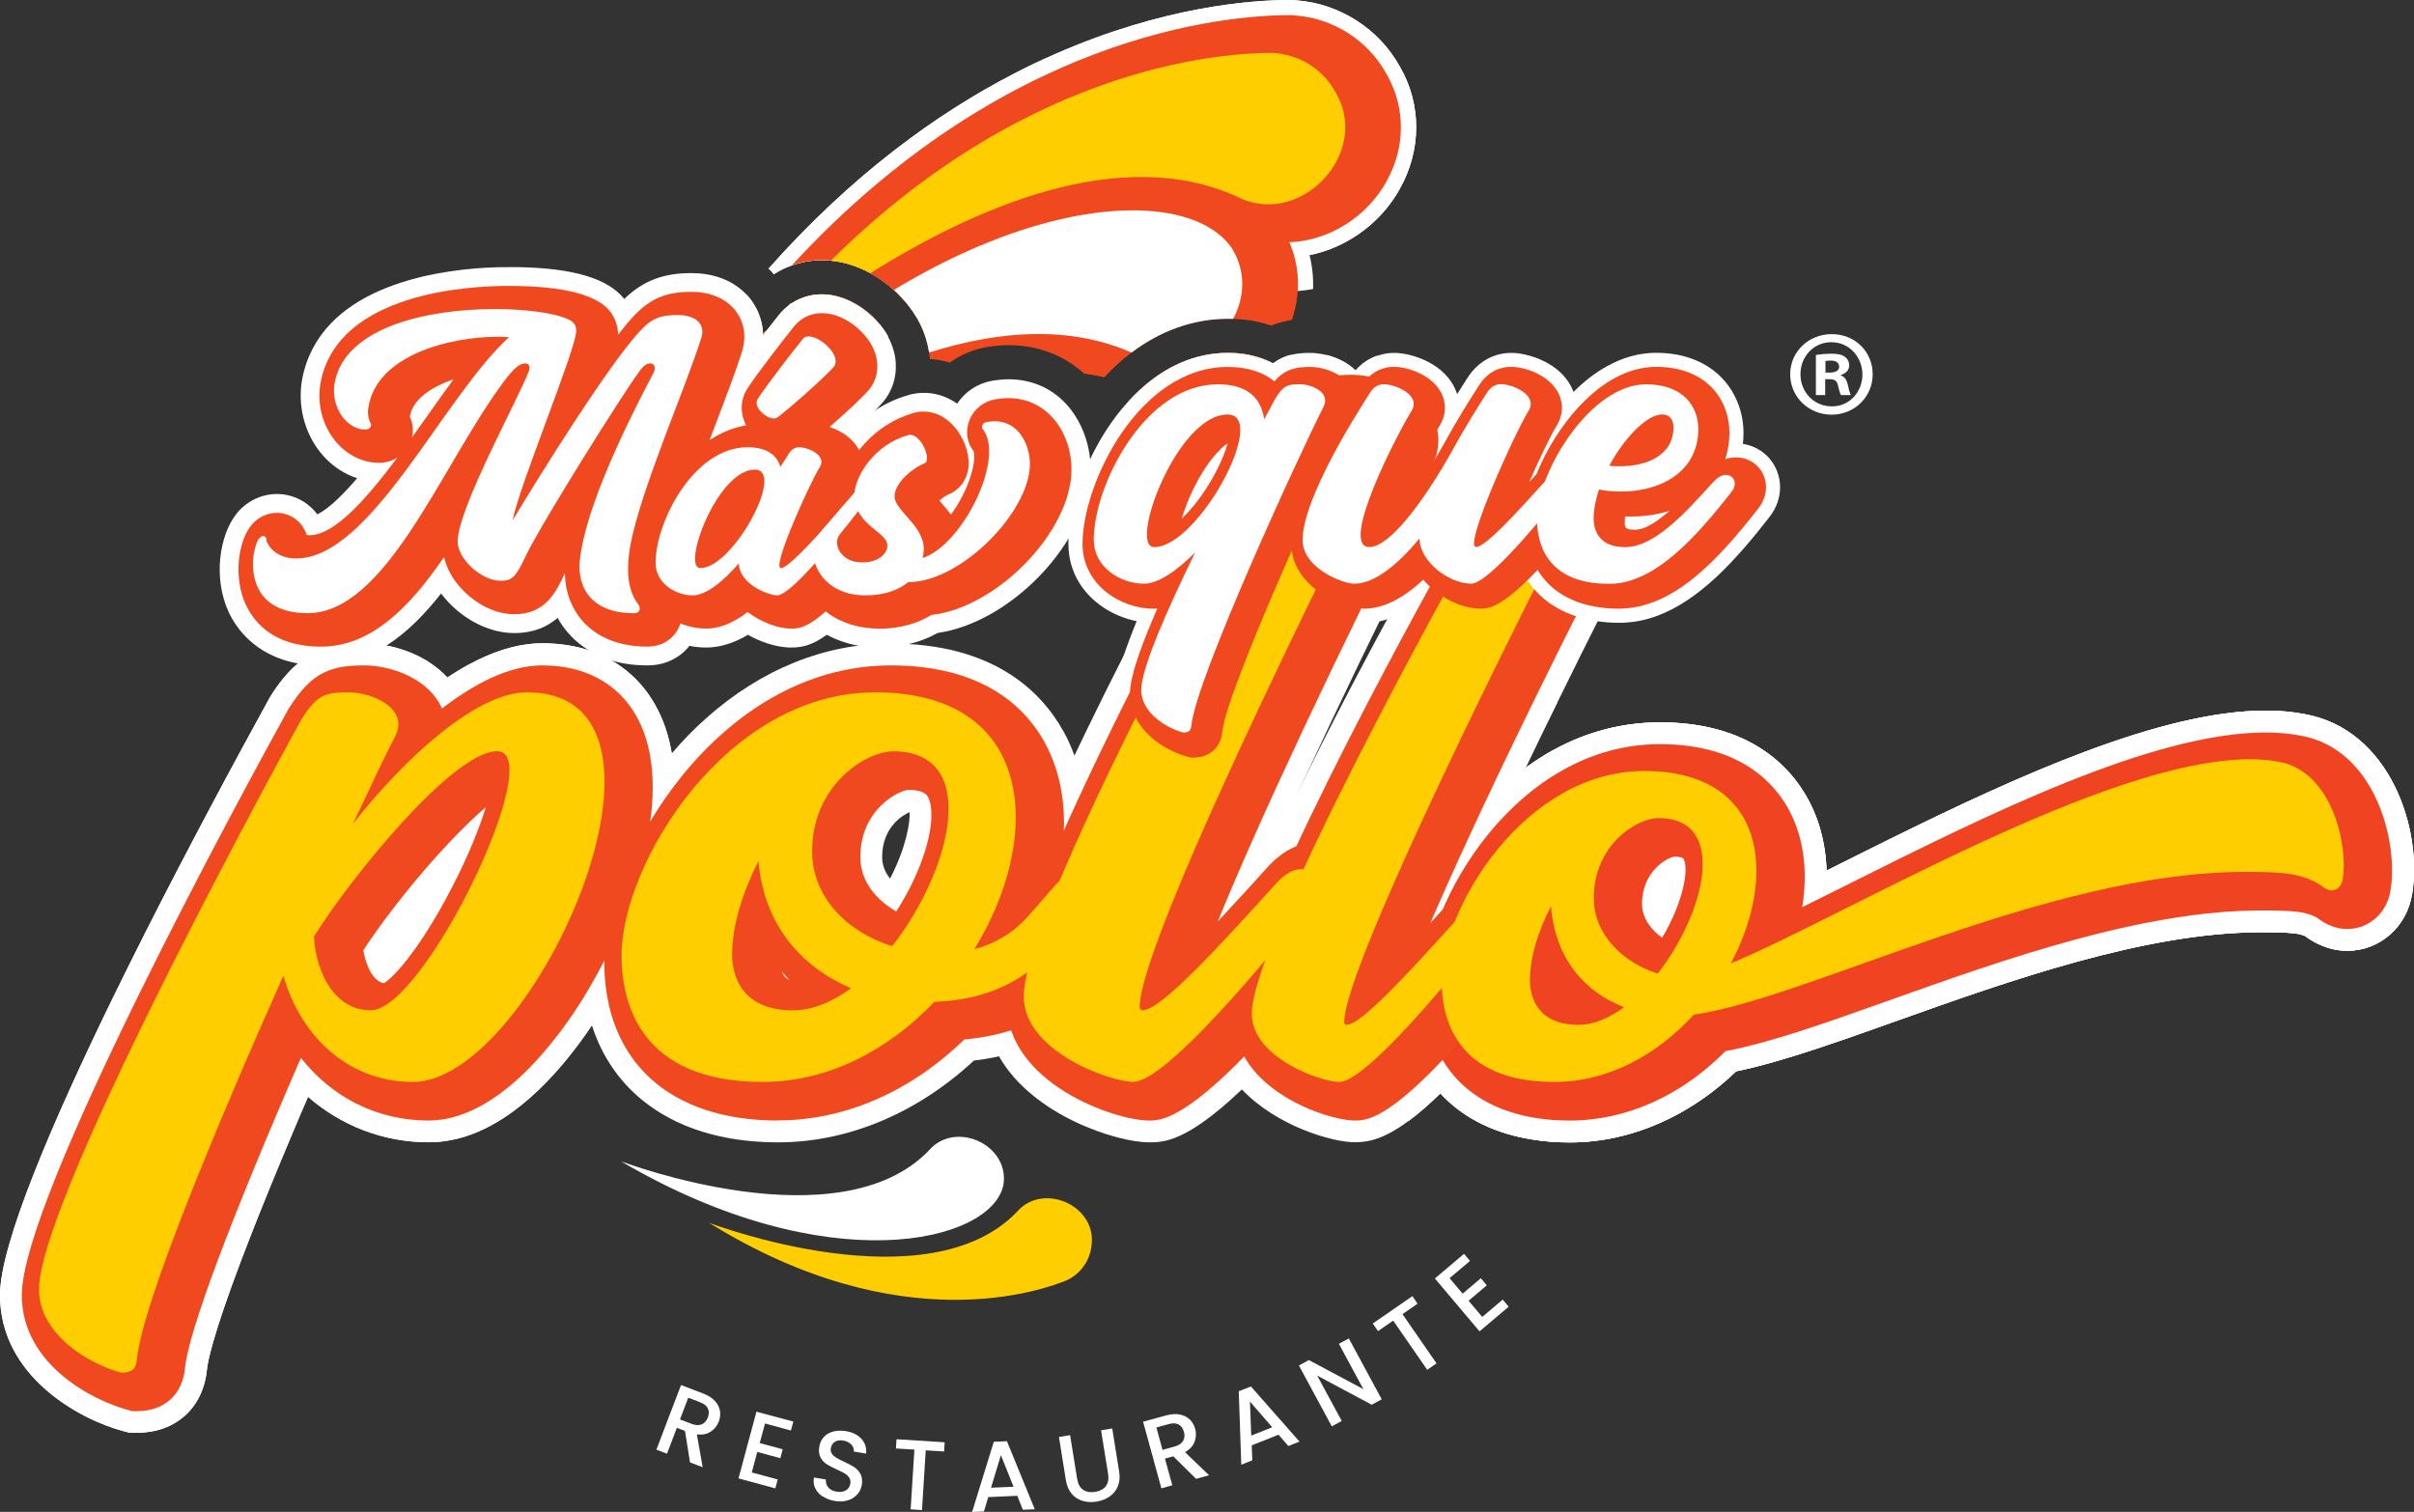 <?xml version="1.0" encoding="UTF-8"?><svg xmlns="http://www.w3.org/2000/svg" viewBox="0 0 295.76 185.25"><rect x="0" y="0" width="295.76" height="185.25" fill="#333333" stroke="none"/><defs><style>.d{fill:#fff;}.e{fill:#ff6521;}.f{fill:#f04321;}.g{fill:#ffce00;}.h{fill:#f0491f;}.i{fill:#feda24;}</style></defs><g id="a"/><g id="b"><g id="c"><path class="d" d="M171.45,23.24s-.05,.08-.07,.12c-.47,.81-1,1.57-1.59,2.28-2.41,2.89-5.76,4.9-9.35,5.62,.34,1.36,.49,2.76,.43,4.16-.62,.11-1.24,.19-1.87,.24-.47,.03-.94,.06-1.41,.06-1.85,0-3.65-.26-5.4-.8-1.02-.3-2.03-.7-3.01-1.19-2.08-.9-4.48-1.37-7.12-1.37-9.02,0-19.62,5.12-28.26,10.6-.18-1.06-.51-2.12-1-3.14-.14-.29-.3-.59-.47-.88-.3-.51-.65-1.03-1.04-1.52-.52-.66-1.12-1.3-1.77-1.9-.86-.77-1.82-1.47-2.87-2.04-.06-.04-.13-.07-.2-.11-.65-.34-1.33-.63-2.04-.87-.83-.28-1.71-.47-2.6-.56-.36-.04-.73-.06-1.1-.06-1.26,0-2.51,.22-3.69,.64-.38,.13-.74,.28-1.1,.45-.38,.19-.76,.4-1.11,.63-.11-.13-.23-.26-.35-.39-.1-.1-.2-.2-.3-.3,10.22-11.51,20.64-19.02,30.11-23.91,1.72-.89,3.4-1.69,5.05-2.4C142.52,.81,153.27,0,158.03,0c.27,0,.53,0,.78,.04,5.28,.38,10.13,3.48,12.68,8.09,2.71,4.64,2.7,10.3-.04,15.1Z"/><path class="d" d="M108.82,41.2s0,0,0,0c-.65,.44-1.29,.88-1.91,1.32-4.77,3.35-8.62,6.54-10.88,8.63-.46,.43-.98,.79-1.53,1.06-.89,.44-1.87,.67-2.88,.67-.59,0-1.18-.08-1.74-.24-.08-.02-.15-.05-.23-.07h0c-.35-.11-.69-.25-1.01-.42,0,0,0,0,0,0-.29-.15-.56-.32-.82-.51-.17-.13-.34-.25-.5-.4-.03-.03-.07-.06-.1-.1-.33-.31-.63-.64-.88-1-.39-.54-.68-1.13-.89-1.74-.25-.76-.35-1.55-.31-2.34,.06-1.23,.48-2.44,1.26-3.51,1.19-1.61,2.38-3.16,3.58-4.65,.49-.61,.98-1.21,1.47-1.81,.13,.13,.25,.27,.35,.4,.13,.15,.24,.3,.33,.44,.16,.23,.31,.46,.44,.7,.54,.99,.85,2.09,.91,3.22,.19-.15,.37-.32,.55-.46,.66-.84,1.2-1.53,1.46-1.86,.34-.42,.72-.79,1.14-1.1,.09-.1,.18-.2,.27-.31,.01,.03,.02,.06,.03,.09,.26-.18,.54-.34,.82-.48,.45-.22,.93-.38,1.43-.5h0c.49-.12,1-.17,1.52-.17s1.07,.06,1.58,.18c.04,0,.08,.01,.12,.02,1.24,.29,2.4,.87,3.41,1.61,.74,.53,1.39,1.16,1.95,1.82,.41,.49,.77,1,1.05,1.51Z"/><path class="d" d="M171.45,23.24s-.05,.08-.07,.12c-.47,.81-1,1.57-1.59,2.28-2.41,2.89-5.76,4.9-9.35,5.62-.61,.12-1.23,.2-1.85,.25-.33,.02-.66,.04-1,.04-2.31,0-4.54-.54-6.63-1.59-.19-.09-.39-.17-.59-.25h0c-2.49-1.01-5.27-1.52-8.29-1.52-9.69,0-20.69,5.11-29.74,10.75-.3-.51-.65-1.03-1.04-1.52-.52-.66-1.12-1.3-1.77-1.9-.86-.77-1.82-1.47-2.87-2.04-.06-.04-.13-.07-.2-.11-.65-.34-1.33-.63-2.04-.87-.83-.28-1.71-.47-2.6-.56-.36-.04-.73-.06-1.1-.06-1.26,0-2.51,.22-3.69,.64-.38,.13-.74,.28-1.1,.45-.38,.19-.76,.4-1.11,.63-.11-.13-.23-.26-.35-.39-.1-.1-.2-.2-.3-.3,10.22-11.51,20.64-19.02,30.11-23.91,1.72-.89,3.4-1.69,5.05-2.4C142.52,.81,153.27,0,158.03,0c.27,0,.53,0,.78,.04,5.28,.38,10.13,3.48,12.68,8.09,2.71,4.64,2.7,10.3-.04,15.1Z"/><path class="d" d="M155.97,44.52c.73-.55,1.48-.88,2.23-1.06-.72,1.07-1.56,2.06-2.49,2.92-.75,.7-1.57,1.33-2.42,1.87,0,0,0,0,0,0-2.51,1.6-5.4,2.5-8.32,2.5-1.18,0-2.33-.14-3.46-.41-.51-.13-1.01-.28-1.51-.45h0c-.56-.2-1.11-.44-1.65-.71-.02,0-.04-.01-.06-.03,.44-.49,.91-.95,1.39-1.39,2.95-2.72,6.58-4.53,10.77-4.53,1.81,0,3.45,.33,4.86,.96,.24,.1,.46,.21,.69,.33Z"/><path class="e" d="M107.77,39.69c-.65,.44-1.29,.88-1.91,1.31-1.27,.89-2.48,1.77-3.61,2.62-2.64,1.99-4.87,3.82-6.51,5.3-.35,.31-.67,.6-.97,.88-.39,.37-.84,.65-1.31,.85-.58,.26-1.21,.38-1.84,.38-.2,0-.41-.01-.62-.05-.15-.01-.31-.04-.46-.08-.17-.04-.34-.09-.51-.15-.52-.19-1.02-.47-1.46-.86-.01,0-.03-.02-.05-.04-.01-.01-.03-.03-.04-.04-.34-.31-.62-.65-.84-1.02-.37-.6-.58-1.27-.65-1.96-.1-1.1,.19-2.23,.89-3.18,1.01-1.38,2.03-2.71,3.05-3.99,0,0,0,0,0,0,.55-.69,1.09-1.36,1.64-2.02,.54,.99,.85,2.09,.91,3.22,.19-.15,.37-.32,.55-.46,.66-.84,1.2-1.53,1.46-1.86,.34-.42,.72-.79,1.14-1.1,.09-.1,.18-.2,.27-.31,.01,.03,.02,.06,.03,.09,.26-.18,.54-.34,.82-.48,.45-.22,.93-.38,1.43-.5h0c.49-.12,1-.17,1.52-.17s1.07,.06,1.58,.18c.04,0,.08,.01,.12,.02,1.24,.29,2.4,.87,3.41,1.61,.74,.53,1.39,1.16,1.95,1.82Z"/><path class="h" d="M169.83,22.32c-2.15,3.77-5.9,6.42-9.96,7.15h0c-.63,.12-1.27,.19-1.92,.2-.12,0-.24,0-.36,0-1.01,0-2.02-.12-2.99-.35-.97-.24-1.93-.59-2.85-1.05-2.19-.98-4.61-1.6-7.2-1.84-.82-.07-1.64-.11-2.49-.11-10.08,0-21.46,5.29-30.77,11.09-.52-.66-1.12-1.3-1.77-1.9-.86-.77-1.82-1.47-2.87-2.04-.06-.04-.13-.07-.2-.11-.65-.34-1.33-.63-2.04-.87-.83-.28-1.71-.47-2.6-.56-.36-.04-.73-.06-1.1-.06-1.26,0-2.51,.22-3.69,.64C122.95,4.34,149.75,1.87,158.03,1.85h0c.2,0,.4,0,.59,.04,4.69,.32,8.97,3.03,11.23,7.14,2.39,4.1,2.38,9.06-.03,13.29Z"/><path class="e" d="M150.43,43.23c1.81,0,3.45,.33,4.86,.96-.43,.47-.88,.9-1.37,1.31-.82,.7-1.72,1.31-2.67,1.81-1.95,1.03-4.11,1.61-6.29,1.61h0c-.49,0-.97-.03-1.45-.08-.67-.07-1.33-.2-1.97-.38-.64-.18-1.27-.4-1.88-.69,2.95-2.72,6.58-4.53,10.77-4.53Z"/><path class="h" d="M159,35.65c-.07,1.2-.32,2.39-.72,3.55-.79,.12-1.65,.33-2.53,.69-1.45-.49-3.01-.76-4.67-.82-.21,0-.43-.01-.65-.01-4.21,0-8.25,1.46-11.8,4.14-1.17,.88-2.28,1.89-3.33,3.03-.8-.19-1.63-.34-2.47-.45-2.33-2.12-5.45-3.49-9.32-3.49-1.01,0-1.83,.12-2.43,.21-.03,0-.31,.05-.33,.05-1.59,.29-3.09,.95-4.38,1.88-.79-.24-1.61-.39-2.44-.44-.02-.26-.05-.53-.09-.79-.01-.08-.02-.15-.04-.23-.18-1.06-.51-2.12-1-3.14-.14-.29-.3-.59-.47-.88-.3-.51-.65-1.03-1.04-1.52-.52-.66-1.12-1.3-1.77-1.9-.86-.77-1.82-1.47-2.87-2.04-.06-.04-.13-.07-.2-.11,1.34-.88,2.69-1.72,4.05-2.51,10.71-6.27,21.54-9.72,30.5-9.72,5.55,0,10.12,1.34,13.29,3.83,1.12,.88,2.06,1.9,2.81,3.05,.04,.06,.07,.11,.11,.17,.29,.48,.54,.98,.76,1.48,.26,.6,.47,1.21,.63,1.83,.36,1.36,.5,2.76,.41,4.15Z"/><path class="i" d="M102.4,36.26c-.89,.61-1.75,1.21-2.57,1.8,0,0-.01,0-.02,.01-.31,.22-.6,.44-.89,.65,0,0,0,0,0,0-.47,.34-.93,.68-1.37,1.01-.06,.04-.11,.09-.17,.13-1.58,1.19-2.96,2.28-4.11,3.22-1.58,1.29-2.73,2.29-3.35,2.84h0s-.03,.03-.05,.05c-.27,.24-.43,.38-.47,.42,.23-.31,.46-.62,.69-.92,.89-1.2,1.8-2.36,2.7-3.48,0,0,0,0,0,0,.23-.29,.46-.57,.69-.85,.27-.33,.54-.66,.81-.98,.78-.93,1.56-1.84,2.34-2.72,.09-.1,.18-.2,.27-.31,.01,.03,.02,.06,.03,.09,.26-.18,.54-.34,.82-.48,.45-.22,.93-.38,1.43-.5h0c.49-.12,1-.17,1.52-.17s1.07,.06,1.58,.18c.04,0,.08,.01,.12,.02Z"/><path class="g" d="M156.95,24.89c-.87,.17-1.77,.2-2.68,.07-.91-.13-1.83-.41-2.72-.87-14.25-6.47-32.02,1.29-44.91,9.38-.06-.04-.13-.07-.2-.11-.65-.34-1.33-.63-2.04-.87-.83-.28-1.71-.47-2.6-.56C126.9,7.06,151.5,6.5,155.84,6.48h0c3.16,.13,6.18,1.86,7.79,4.83,3.41,5.76-1.01,12.5-6.68,13.58Z"/><path class="d" d="M152.19,34.91c-.01,1.46-.42,2.89-1.11,4.16-.21,0-.43-.01-.65-.01-4.21,0-8.25,1.46-11.8,4.14-7.7-3.38-16.4-2.66-24.79-.01-.01-.08-.02-.15-.04-.23-.18-1.06-.51-2.12-1-3.14-.14-.29-.3-.59-.47-.88-.3-.51-.65-1.03-1.04-1.52-.52-.66-1.12-1.3-1.77-1.9,14.43-8.73,27.3-11.08,35.04-9.08,2.52,.65,4.5,1.76,5.81,3.26h0c.23,.27,.45,.55,.64,.85,.84,1.43,1.21,2.92,1.19,4.36Z"/><g><path class="d" d="M88.21,172.87c-.07-.43-.28-.84-.62-1.21s-.81-.68-1.42-.91l-2.73-1.04-1.56,4.08-.66,1.74-.8,2.1,1.3,.49,.79-2.07,.42-1.1,.99,.38,.22,1.35,.4,2.51,1.55,.59-.45-2.55-.26-1.48c.49,.06,.92,.03,1.29-.12,.15-.06,.29-.13,.42-.22,.46-.31,.79-.72,.98-1.24,.17-.44,.21-.88,.14-1.31Zm-3.88-1.61l1.43,.55c.49,.19,.82,.44,.97,.77,.15,.32,.15,.69,0,1.1-.16,.41-.4,.69-.74,.84-.34,.15-.75,.13-1.24-.05l-1.44-.55,1.01-2.65Z"/><path class="d" d="M96.9,175.28l.3-1.1-3.86-1.03-.66-.18-1.14,4.23-.38,1.43-.06,.21-.04,.15-.58,2.16,1.08,.29,3.43,.93,.3-1.09-3.18-.86,.28-1.05,.39-1.46,2.83,.76,.09-.35,.2-.74-2.82-.76,.65-2.4,3.17,.86Z"/><path class="d" d="M100.81,183.38c-.42-.27-.72-.61-.92-1.01-.2-.4-.25-.84-.17-1.33l1.47,.24c-.03,.37,.06,.69,.28,.96,.21,.27,.55,.45,1.01,.53,.47,.08,.86,.03,1.16-.16,.3-.18,.48-.46,.54-.82,.05-.28,0-.52-.13-.73-.14-.2-.32-.37-.54-.51-.23-.14-.55-.3-.96-.48-.52-.24-.94-.45-1.26-.66-.32-.2-.57-.48-.76-.84-.19-.35-.24-.79-.15-1.31,.08-.48,.27-.88,.57-1.2,.3-.32,.68-.54,1.15-.66,.46-.12,.98-.13,1.55-.04,.81,.13,1.44,.45,1.89,.94,.45,.49,.64,1.09,.58,1.81l-1.51-.25c.03-.31-.07-.59-.3-.85-.23-.26-.56-.43-.99-.5-.39-.07-.73-.02-1.01,.14-.28,.16-.45,.43-.52,.8-.04,.26,0,.48,.13,.67,.13,.19,.31,.35,.53,.49,.22,.14,.54,.29,.93,.48,.53,.24,.95,.47,1.28,.68,.32,.21,.58,.49,.77,.85,.19,.36,.24,.8,.16,1.33-.07,.42-.25,.81-.54,1.14-.29,.34-.67,.59-1.15,.74-.47,.16-1.01,.18-1.6,.09-.56-.09-1.05-.28-1.46-.55Z"/><path class="d" d="M115.74,176.72l-.07,1.13-2.25-.14-.46,7.32-1.39-.09,.46-7.32-2.26-.14,.07-1.13,5.9,.37Z"/><path class="d" d="M124.62,183.28l-3.54,.16-.53,1.76-1.45,.06,2.66-8.6,1.61-.07,3.41,8.34-1.46,.06-.68-1.7Zm-.44-1.11l-1.55-3.87-1.21,3.99,2.76-.12Z"/><path class="d" d="M131.11,175.86l.86,5.33c.1,.63,.34,1.08,.73,1.35,.38,.27,.87,.35,1.47,.26,.6-.1,1.04-.33,1.32-.71,.28-.37,.37-.88,.27-1.51l-.86-5.33,1.37-.22,.85,5.3c.11,.68,.05,1.28-.17,1.8-.22,.52-.56,.94-1.02,1.25-.46,.31-.99,.52-1.59,.61-.6,.1-1.17,.07-1.7-.09-.53-.15-.98-.44-1.34-.87-.36-.43-.6-.98-.71-1.66l-.85-5.3,1.37-.22Z"/><path class="d" d="M146.53,181.19l-2.78-2.75-1.02,.28,.9,3.27-1.34,.37-2.24-8.16,2.82-.77c.63-.17,1.19-.21,1.68-.11,.49,.1,.9,.3,1.22,.61s.54,.69,.66,1.14c.15,.53,.12,1.06-.07,1.58-.19,.52-.58,.95-1.18,1.28l2.95,2.83-1.6,.44Zm-4.09-3.54l1.48-.41c.5-.14,.84-.37,1.03-.69s.22-.69,.1-1.12c-.12-.42-.33-.72-.65-.89-.32-.17-.73-.18-1.24-.04l-1.48,.41,.75,2.74Z"/><path class="d" d="M156.65,175.79l-3.29,1.31,.07,1.83-1.35,.54-.31-9,1.49-.59,5.95,6.76-1.36,.54-1.2-1.38Zm-.78-.91l-2.73-3.15,.16,4.17,2.57-1.02Z"/><path class="d" d="M169.28,171.46l-1.22,.66-6.68-3.57,3.01,5.56-1.22,.66-4.03-7.46,1.22-.66,6.68,3.56-3-5.55,1.22-.66,4.03,7.46Z"/><path class="d" d="M173.04,158.81l.64,.93-1.85,1.28,4.17,6.03-1.14,.79-4.17-6.03-1.86,1.29-.64-.93,4.86-3.36Z"/><path class="d" d="M177.6,156.61l1.6,1.9,2.23-1.89,.73,.87-2.23,1.89,1.67,1.98,2.51-2.12,.73,.87-3.57,3.02-5.47-6.48,3.57-3.02,.73,.87-2.51,2.12Z"/></g><path class="d" d="M82.65,96.49c0,1.09-.06,2.22-.19,3.41h0c-.64,5.95-2.86,12.87-6.2,19.36-.57,1.1-1.16,2.18-1.78,3.24-.24,.4-.47,.79-.71,1.19-.38,.61-.79,1.25-1.24,1.92-3.38,5.05-8.87,11.58-15.64,13.68-.98,.3-1.99,.51-3.03,.61-.44,.05-.9,.06-1.35,.06-5.49,0-10.69-2-14.77-5.57-.28,.64-.55,1.28-.82,1.9-.32,.74-.62,1.45-.91,2.15-2.13,5.04-3.84,9.24-5.21,12.74-.44,1.14-.86,2.21-1.23,3.19-3.53,9.33-4.13,12.52-4.22,13.47-.47,4.69-3.84,7.72-8.59,7.72h-.88l-.85-.23c-5.2-1.39-15.03-6.64-15.03-16.65,0-6.24,6.43-21.23,13.79-36.34,.61-1.25,1.23-2.5,1.85-3.75,2.75-5.55,5.57-11.01,8.18-15.97,.52-.98,1.02-1.95,1.52-2.88,3.12-5.89,5.84-10.86,7.62-14.1v-.02l.08-.13,.1-.16c.11-.18,.22-.36,.33-.52,1.01-1.52,2.02-2.68,3.06-3.54,.34-.28,.68-.53,1.03-.76,.94-.6,1.91-1.01,2.95-1.26,1.26-.31,2.62-.42,4.1-.42,.85,0,1.76,.08,2.67,.25,1.59,.3,3.23,.86,4.71,1.71,.28,.16,.56,.33,.82,.52,.73,.49,1.4,1.06,2,1.7,.85-.56,1.68-1.07,2.51-1.52,.38-.21,.76-.4,1.14-.59,2.81-1.38,5.47-2.08,7.96-2.08,2.24,0,4.15,.34,5.79,.88,.97,.33,1.84,.72,2.62,1.17,1.87,1.06,3.23,2.39,4.18,3.6,.3,.38,.58,.77,.83,1.19,.19,.29,.37,.59,.53,.89,.93,1.69,1.57,3.6,1.93,5.72,.2,1.21,.32,2.5,.33,3.85,0,.12,0,.23,0,.34Z"/><path class="d" d="M82.65,96.49c0,1.09-.06,2.22-.19,3.41h0c-.64,5.95-2.86,12.87-6.2,19.36-.57,1.1-1.16,2.18-1.78,3.24-.24,.4-.47,.79-.71,1.19-.38,.61-.79,1.25-1.24,1.92-3.38,5.05-8.87,11.58-15.64,13.68-.98,.3-1.99,.51-3.03,.61-.44,.05-.9,.06-1.35,.06-5.49,0-10.69-2-14.77-5.57-.28,.64-.55,1.28-.82,1.9-.32,.74-.62,1.45-.91,2.15-2.13,5.04-3.84,9.24-5.21,12.74-.44,1.14-.86,2.21-1.23,3.19-3.53,9.33-4.13,12.52-4.22,13.47-.47,4.69-3.84,7.72-8.59,7.72h-.88l-.85-.23c-5.2-1.39-15.03-6.64-15.03-16.65,0-6.24,6.43-21.23,13.79-36.34,.61-1.25,1.23-2.5,1.85-3.75,2.75-5.55,5.57-11.01,8.18-15.97,.52-.98,1.02-1.95,1.52-2.88,3.12-5.89,5.84-10.86,7.62-14.1v-.02l.08-.13,.1-.16c.11-.18,.22-.36,.33-.52,1.01-1.52,2.02-2.68,3.06-3.54,.34-.28,.68-.53,1.03-.76,.94-.6,1.91-1.01,2.95-1.26,1.26-.31,2.62-.42,4.1-.42,.85,0,1.76,.08,2.67,.25,1.59,.3,3.23,.86,4.71,1.71,.28,.16,.56,.33,.82,.52,.73,.49,1.4,1.06,2,1.7,.85-.56,1.68-1.07,2.51-1.52,.38-.21,.76-.4,1.14-.59,2.81-1.38,5.47-2.08,7.96-2.08,2.24,0,4.15,.34,5.79,.88,.97,.33,1.84,.72,2.62,1.17,1.87,1.06,3.23,2.39,4.18,3.6,.3,.38,.58,.77,.83,1.19,.19,.29,.37,.59,.53,.89,.93,1.69,1.57,3.6,1.93,5.72,.2,1.21,.32,2.5,.33,3.85,0,.12,0,.23,0,.34Z"/><path class="d" d="M142.38,105.51c-1.48-3.07-4.52-4.98-7.96-4.98-.47,0-.93,.03-1.39,.1-.01-1.38-.13-2.72-.34-4.01-.23-1.4-.58-2.75-1.05-4.04-.38-1.05-.83-2.06-1.37-3.01-2.73-4.89-8.61-10.72-21.14-10.72-8.12,0-15.96,3.21-22.62,9.16-1.46,1.3-2.87,2.73-4.2,4.3-.29,.33-.57,.66-.84,1.01-.53,.65-1.03,1.31-1.53,1.98,0,0,0,0,0,0-5.27,7.21-8.59,15.82-8.59,22.5,0,1.45,.1,2.85,.31,4.17,.19,1.27,.48,2.48,.85,3.64,.61,1.91,1.46,3.66,2.54,5.23,3.99,5.82,11.04,9.13,20.28,9.13,8.54,0,17.02-3.55,23.99-10.02,1.07-.13,2.09-.3,3.07-.52,.93-.2,1.82-.45,2.67-.74,1.01-.34,1.98-.74,2.89-1.18,5.73-2.76,9.56-7.34,13.18-12.19,2.28-2.91,2.75-6.66,1.25-9.8Zm-33.33,2.14c-.57-.71-.97-1.58-.97-2.62,0-3.78,2.64-5.2,3.36-5.52,.08,1.34-.45,4.38-2.39,8.15Z"/><path class="d" d="M177.79,58.42l-.14,.3c-1.27,2.51-2.51,4.99-3.73,7.43-1.32,2.66-2.61,5.27-3.86,7.83h0c-.35,.72-.7,1.43-1.04,2.14-.88,1.79-1.73,3.55-2.56,5.27-2.37,4.92-4.57,9.57-6.57,13.89-.01,.03-.03,.06-.05,.09,0,.02-.02,.05-.04,.07-.98,2.14-1.91,4.19-2.8,6.15,1.07-.55,2.17-.88,3.29-1,.32-.04,.65-.05,.98-.05,.41,0,.82,.03,1.22,.08,2.95,.39,5.48,2.18,6.76,4.86,.33,.69,.56,1.4,.7,2.13h0c.14,.7,.19,1.43,.15,2.15-.1,1.97-.84,3.95-2.2,5.64-.12,.15-.22,.29-.34,.43h0c-.12,.16-.25,.32-.37,.48-2.17,2.76-4.15,5.2-5.96,7.35-1.82,2.15-3.47,4.02-4.98,5.64h0c-.78,.85-1.52,1.62-2.22,2.33-.66,.68-1.29,1.29-1.89,1.87-6.81,6.47-9.6,6.47-11.39,6.47-3.84,0-14.22-3.24-18.36-10.55-.44-.78-.82-1.62-1.1-2.5-.41-1.27-.64-2.63-.64-4.1,0-.34,.02-.7,.06-1.11h0c.17-1.74,.7-3.94,1.5-6.51,1.63-5.18,4.42-11.82,7.7-18.93h0c.57-1.22,1.14-2.45,1.73-3.69,.54-1.13,1.08-2.27,1.64-3.41,1.43-2.95,2.91-5.92,4.4-8.85,.99-1.96,1.98-3.87,2.96-5.77,0,0,0,0,0,0,.67-1.29,1.34-2.57,2-3.83,1.2-2.28,2.37-4.48,3.49-6.57h0c2.16-4.02,4.12-7.6,5.73-10.5,0,0,0,0,0,0,.76-1.37,1.43-2.58,2.01-3.62l.11-.19,.12-.19c.05-.07,.1-.14,.14-.21,1.2-1.8,2.47-3.17,3.92-4.16h0c.83-.57,1.72-1.01,2.68-1.34,.55-.18,1.12-.32,1.71-.44,1.23,.31,2.51,.9,3.52,1.88,.72-.82,1.6-1.42,2.58-1.78,.55,.12,1.13,.26,1.71,.45,1.5,.47,3.06,1.18,4.44,2.21,.03,.02,.06,.04,.08,.06,.29,.22,.57,.45,.84,.7,0,0,0,0,0,0,.69,.63,1.3,1.35,1.81,2.19,.44,.73,.78,1.49,1,2.28h0c.19,.66,.3,1.33,.33,1.99h0c.09,1.66-.28,3.35-1.11,4.94Z"/><path class="d" d="M196.73,74.17l-.11,.21c-2.01,3.98-3.94,7.87-5.77,11.6-1.37,2.78-2.68,5.47-3.92,8.07-1.05,2.19-2.06,4.31-3.02,6.36h0c-.88,1.89-1.71,3.7-2.51,5.44,.25-.03,.51-.05,.77-.05h0c.06,0,.13,0,.19,0,3.29,0,6.2,1.81,7.59,4.71,.65,1.35,.91,2.81,.8,4.27h0c-.13,1.79-.82,3.55-2.03,5.07-.39,.5-.77,.99-1.15,1.46-2.65,3.35-4.96,6.11-6.99,8.37-.77,.87-1.51,1.65-2.2,2.38-.66,.7-1.29,1.33-1.89,1.9-1.46,1.42-2.73,2.51-3.85,3.34-3.11,2.32-5.04,2.66-6.65,2.66-2.8,0-9.61-2.01-13.83-6.47-.62-.65-1.18-1.36-1.67-2.12-1.17-1.83-1.9-3.96-1.9-6.43v-.03c0-2.53,1.21-6.63,3.14-11.57h0c.71-1.83,1.52-3.76,2.4-5.78,1.69-3.86,3.64-8.01,5.71-12.19,.01-.03,.03-.06,.05-.1,5.44-11.05,11.61-22.31,15.4-29.09l.11-.19,.12-.19c2.57-3.96,5.73-5.72,10.24-5.72,2.77,0,8.16,1.14,10.75,5.41,1.62,2.66,1.7,5.82,.23,8.67Z"/><path class="d" d="M295.52,109.54c-.62,4.02-3.96,6.96-7.94,6.96-1.26,0-3.17-.32-5.18-1.82-.15-.06-.57-.22-1.16-.3-1.26-.15-2.66-.15-4.27-.15-14.14,0-30.91,5.98-44.39,10.78-2.34,.83-4.59,1.64-6.74,2.38-1.18,.41-2.34,.8-3.46,1.17-3.54,1.16-6.77,2.11-9.68,2.71-1.86,1.79-3.86,3.32-5.95,4.57h0c-.98,.59-1.98,1.12-3,1.58-3.65,1.68-7.52,2.56-11.42,2.56-1.64,0-3.19-.12-4.66-.37-1.04-.16-2.03-.39-2.97-.67-3.35-.99-6.12-2.68-8.22-4.96-.61-.66-1.16-1.37-1.66-2.13-1.14-1.74-1.96-3.73-2.45-5.95-.34-1.55-.52-3.2-.52-4.96,0-.35,0-.72,.04-1.09h0c.38-6.15,3.86-14.55,9.86-21.11h0c1.56-1.71,3.29-3.29,5.18-4.67,4.11-3.02,8.99-5.09,14.51-5.49,.63-.05,1.27-.07,1.92-.07,.29,0,.58,0,.86,.01,5.5,.14,9.43,1.67,12.23,3.67,.66,.47,1.26,.97,1.81,1.49,1.24,1.17,2.18,2.42,2.89,3.6,1.64,2.73,2.53,5.92,2.64,9.4,.52-.26,1.05-.52,1.58-.79,1.06-.53,2.13-1.07,3.22-1.61,.99-.49,1.99-.99,3-1.49,15.49-7.65,33.16-15.72,46.02-15.72,1.62,0,3.16,.13,4.69,.42,10.57,1.84,14.54,14.22,13.23,22.06Z"/><path class="d" d="M295.52,109.54c-.62,4.02-3.96,6.96-7.94,6.96-1.26,0-3.17-.32-5.18-1.82-.15-.06-.57-.22-1.16-.3-1.26-.15-2.66-.15-4.27-.15-14.14,0-30.91,5.98-44.39,10.78-2.34,.83-4.59,1.64-6.74,2.38-1.18,.41-2.34,.8-3.46,1.17-3.54,1.16-6.77,2.11-9.68,2.71-1.86,1.79-3.86,3.32-5.95,4.57h0c-.98,.59-1.98,1.12-3,1.58-3.65,1.68-7.52,2.56-11.42,2.56-1.64,0-3.19-.12-4.66-.37-1.04-.16-2.03-.39-2.97-.67-3.35-.99-6.12-2.68-8.22-4.96-1.46,1.42-2.73,2.51-3.85,3.34-.61-.66-1.16-1.36-1.68-2.09-1.12-1.59-2.02-3.35-2.7-5.23-.62-1.71-1.05-3.54-1.28-5.47h0c-.15-1.16-.22-2.36-.22-3.59s.11-2.48,.31-3.79c0,0,0,0,0,0,.04-.27,.08-.55,.14-.82h0c.51-2.81,1.46-5.78,2.76-8.7h0c1.33-3,3.03-5.95,5.02-8.67,.43-.59,.88-1.16,1.33-1.73,3.13-3.85,6.7-6.95,10.57-9.23h0c1.29-.76,2.6-1.43,3.95-2-1.37,2.78-2.68,5.47-3.92,8.07,4.11-3.02,8.99-5.09,14.51-5.49,.63-.05,1.27-.07,1.92-.07,.29,0,.58,0,.86,.01,5.5,.14,9.43,1.67,12.23,3.67,.66,.47,1.26,.97,1.81,1.49,1.24,1.17,2.18,2.42,2.89,3.6,1.64,2.73,2.53,5.92,2.64,9.4,.52-.26,1.05-.52,1.58-.79,1.06-.53,2.13-1.07,3.22-1.61,.99-.49,1.99-.99,3-1.49,15.49-7.65,33.16-15.72,46.02-15.72,1.62,0,3.16,.13,4.69,.42,10.57,1.84,14.54,14.22,13.23,22.06Z"/><path class="d" d="M295.52,109.54c-.62,4.02-3.96,6.96-7.94,6.96-1.26,0-3.17-.32-5.18-1.82-.15-.06-.57-.22-1.16-.3-1.26-.15-2.66-.15-4.27-.15-14.14,0-30.91,5.98-44.39,10.78-2.34,.83-4.59,1.64-6.74,2.38-1.18,.41-2.34,.8-3.46,1.17-3.54,1.16-6.77,2.11-9.68,2.71-1.86,1.79-3.86,3.32-5.95,4.57h0c-.98,.59-1.98,1.12-3,1.58-3.65,1.68-7.52,2.56-11.42,2.56-1.64,0-3.19-.12-4.66-.37-1.04-.16-2.03-.39-2.97-.67-3.35-.99-6.12-2.68-8.22-4.96-.61-.66-1.16-1.37-1.66-2.13-1.14-1.74-1.96-3.73-2.45-5.95-.34-1.55-.52-3.2-.52-4.96,0-.35,0-.72,.04-1.09h0c.38-6.15,3.86-14.55,9.86-21.11h0c1.56-1.71,3.29-3.29,5.18-4.67,4.11-3.02,8.99-5.09,14.51-5.49,.63-.05,1.27-.07,1.92-.07,.29,0,.58,0,.86,.01,5.5,.14,9.43,1.67,12.23,3.67,.66,.47,1.26,.97,1.81,1.49,1.24,1.17,2.18,2.42,2.89,3.6,1.64,2.73,2.53,5.92,2.64,9.4,.52-.26,1.05-.52,1.58-.79,1.06-.53,2.13-1.07,3.22-1.61,.99-.49,1.99-.99,3-1.49,15.49-7.65,33.16-15.72,46.02-15.72,1.62,0,3.16,.13,4.69,.42,10.57,1.84,14.54,14.22,13.23,22.06Z"/><path class="f" d="M192.33,137.3c-11.15,0-17.81-6.12-17.81-16.37s11.23-29.75,28.83-29.75c9.1,0,13.45,4.07,15.5,7.48,2.07,3.45,2.71,7.81,1.96,12.49,1.81-.89,3.74-1.86,5.77-2.87,16.5-8.26,37.03-18.53,51.01-18.53,1.46,0,2.84,.12,4.22,.37,9.22,1.61,12.07,13.02,11.07,18.99-.42,2.74-2.64,4.72-5.3,4.72-1.81,0-3.14-.94-3.71-1.39-.41-.25-1.26-.57-2.28-.71-1.46-.17-2.92-.17-4.62-.17-14.6,0-31.61,6.06-45.28,10.93-7.91,2.82-14.82,5.28-20.28,6.3-5.46,5.5-12.19,8.51-19.07,8.51Zm12.79-32.33c-.82,.08-3.94,1.78-3.94,5.77,0,1.71,1.05,3.15,2.46,4.16,2.51-4.2,3.31-8.26,2.65-9.63-.13-.26-.77-.31-1.17-.31Z"/><path class="h" d="M16.22,172.91l-.51-.14c-4.51-1.2-13.04-5.69-13.04-14.07,0-12.04,27.18-61.88,32.63-71.75l.05-.09,.06-.09c2.79-4.46,5.19-5.24,9.21-5.24,3.08,0,7.25,1.4,9.12,4.48,.16,.26,.3,.52,.41,.8,3.89-2.99,8.2-5.28,12.27-5.28,5.67,0,8.83,2.52,10.49,4.63,2.03,2.58,3.06,6.06,3.06,10.33,0,7.41-3.26,17.3-8.5,25.79-2.79,4.51-10.21,15.02-18.99,15.02-6.27,0-11.83-2.85-15.61-7.68-8.65,19.88-13.77,33.54-14.2,37.99-.33,3.33-2.55,5.3-5.93,5.3h-.53Zm28.29-56.47c.32,1.78,1.12,3.79,2.53,4.03,1.18-.7,4.41-4.16,8.31-11.69,2.09-4.03,3.42-7.42,4.17-9.87-4.27,3.61-10.79,11.1-15.01,17.53Z"/><path class="d" d="M167.87,50.25c-.09,.7-.31,1.39-.65,2.06-1.68,3.33-4.47,9.29-7.23,15.54-.3,.67-.59,1.34-.89,2.01,0,0,0,0,0,0-.27,.63-.54,1.25-.81,1.87-.76,1.75-1.49,3.47-2.18,5.13-2.51,6.02-4.43,11.15-4.62,12.95-.28,2.84-2.41,4.74-5.29,4.74h-.57l-.55-.14c-2.55-.69-5.23-2.3-6.85-4.65,0,0,0,0,0,0-.48-.7-.87-1.46-1.13-2.28-.25-.77-.38-1.59-.38-2.46,0-.62,0-1.77,.96-4.68,.37-1.12,.88-2.51,1.58-4.23-2.83-.57-5.53-2.23-7.07-4.76-.81-1.34-1.29-2.92-1.29-4.7,0-.22,0-.44,.02-.68h0c.13-2.8,1.03-6.25,2.6-9.61h0c.82-1.76,1.83-3.49,3.02-5.1,.53-.73,1.11-1.43,1.71-2.09h0c.44-.49,.91-.95,1.39-1.39,2.95-2.72,6.58-4.53,10.77-4.53,1.81,0,3.45,.33,4.86,.96,.24,.1,.46,.21,.69,.33,.73-.55,1.48-.88,2.23-1.06,.76-.19,1.52-.24,2.27-.24,.26,0,.54,0,.82,.04,.41,.05,.84,.12,1.28,.23,1.23,.31,2.51,.9,3.52,1.88,.19,.19,.37,.38,.54,.59h0c.16,.2,.31,.42,.44,.63,.04,.06,.07,.12,.1,.18,.27,.47,.46,.96,.58,1.46,.16,.65,.19,1.33,.11,1.99Z"/><path class="g" d="M4.78,157.99c0-11.61,32.13-69.81,32.13-69.81,1.94-3.1,2.97-3.35,5.81-3.35s7.48,1.94,5.68,5.42c-1.16,2.19-2.97,6.06-5.16,10.71,6.45-8.26,15.23-16.13,21.29-16.13,22.06,0,.9,47.74-13.94,47.74-8.26,0-13.94-6.06-15.87-13.03-8.39,18.84-17.29,40.26-17.94,46.97-.13,1.29-.65,1.68-1.94,1.68-3.87-1.03-10.06-4.65-10.06-10.19Zm33.68-43.23c.26,4.52,2.58,9.03,6.97,9.03,6.58,0,21.81-31.74,15.48-31.74-5.42,0-17.94,15.48-22.45,22.71Z"/><path class="d" d="M197.39,60.19c-.06,.78-.3,1.56-.69,2.28-.18,.32-.38,.64-.62,.94-.2,.25-.39,.5-.58,.75h0c-.06,.07-.12,.15-.18,.21h0c-.53,.69-1.04,1.32-1.53,1.91h0c-1.07,1.31-2.03,2.45-2.92,3.44-.5,.56-.98,1.07-1.42,1.54-.43,.45-.84,.86-1.22,1.22-.25,.25-.49,.47-.72,.69h0c-1.35,1.23-2.41,1.99-3.3,2.45-1.14,.59-1.97,.7-2.71,.7-1.83,0-3.78-.62-5.51-1.68-.57-.35-1.12-.75-1.64-1.2-.01,0-.03-.01-.04-.03-1.47,1.18-2.91,2-4.33,2.46-.32,.11-.63,.2-.95,.26-.62,.14-1.24,.2-1.86,.2-.36,0-.75-.03-1.17-.1-1.33-.22-2.91-.77-4.38-1.64-.39-.23-.78-.49-1.15-.76h0c-.8-.6-1.54-1.3-2.16-2.09-.43-.55-.8-1.15-1.09-1.8-.44-.99-.7-2.09-.7-3.29,0-3.82,2.39-9.67,7.1-17.43,.47-.77,.97-1.57,1.49-2.39,.12-.19,.23-.37,.35-.55,.07-.13,.15-.24,.23-.35,.14-.19,.28-.37,.44-.54,.72-.82,1.6-1.42,2.58-1.78,.38-.13,.76-.24,1.16-.3,.31-.05,.62-.07,.94-.07,1.96,0,5.66,1.08,7.26,3.98,.19,.35,.34,.7,.46,1.07,.35-.56,.67-1.07,.94-1.48l.32-.5c1.24-1.96,3.2-3.07,5.37-3.07,.49,0,1.08,.06,1.72,.21,.78,.18,1.63,.46,2.45,.89,1.22,.63,2.37,1.57,3.09,2.88,.15,.28,.28,.56,.38,.86,.25,.7,.36,1.44,.32,2.18-.04,.82-.25,1.63-.65,2.4-.08,.18-.18,.35-.29,.51-.17,.27-.39,.67-.66,1.19l.17-.02h0c.12,0,.22,0,.34,0,.47,0,.93,.06,1.37,.17,1.54,.38,2.83,1.41,3.53,2.87,.43,.89,.59,1.85,.51,2.81Z"/><path class="h" d="M95.33,137.3c-13.34,0-21.3-7.29-21.3-19.5s13.67-36.27,35.11-36.27c11.23,0,16.42,5.08,18.8,9.34,2.17,3.89,2.87,8.7,2.15,13.84,1.33-.98,2.82-1.51,4.34-1.51,2.39,0,4.52,1.33,5.54,3.46,1.07,2.22,.7,4.89-.94,6.99-5.18,6.95-10.38,12.78-20.89,13.72-6.61,6.41-14.65,9.91-22.81,9.91Zm.45-18.27c.16,.46,.45,.82,.94,1.06-.33-.34-.64-.7-.94-1.06Zm15.55-22.25c-1.01,0-5.92,2.25-5.92,8.25,0,3.05,2.04,5.29,4.4,6.65,3.67-5.7,5.06-11.62,3.92-13.94-.15-.31-.47-.95-2.4-.95Z"/><path class="h" d="M140.75,137.3c-4.06,0-17.43-4.51-17.43-14.46,0-12.05,27.4-61.68,32.9-71.51l.07-.12,.07-.11c2.42-3.73,4.99-5.18,9.17-5.18,2.77,0,7.66,1.25,9.74,4.68,1.22,2.01,1.27,4.41,.14,6.59l-.16,.32c-11.79,23.35-21.18,43.4-26.05,55.4,2.33-2.49,4.65-5.05,6.26-6.83l.07-.08,.07-.07c.67-.67,2.72-2.72,5.68-2.72,2.42,0,4.56,1.31,5.58,3.43,1.07,2.24,.68,4.95-1.03,7.09-18.36,23.57-23.23,23.57-25.07,23.57Z"/><path class="h" d="M165.98,137.3c-3.43,0-14.72-3.85-14.72-12.35,0-9.81,21.95-49.58,26.35-57.46l.07-.12,.07-.11c2.08-3.2,4.4-4.5,8-4.5,2.06,0,6.48,.86,8.47,4.13,1.12,1.85,1.17,4.06,.14,6.06l-.12,.24c-8.12,16.08-14.83,30.23-19,39.92,.7-.77,1.33-1.47,1.87-2.07l.07-.08,.07-.07c.6-.6,2.41-2.41,5.1-2.41,2.25,0,4.24,1.22,5.18,3.2,.99,2.07,.64,4.56-.92,6.51-14.89,19.11-18.92,19.11-20.64,19.11Z"/><path class="g" d="M178.18,113.01c.82-.82,1.54-1.24,2.27-1.24,1.54,0,2.37,1.65,1.13,3.19-6.9,8.85-14.83,17.61-17.5,17.61-2.27,0-10.71-2.99-10.71-8.34,0-9.27,25.84-55.5,25.84-55.5,1.34-2.06,2.37-2.68,4.63-2.68s6.49,1.54,5.05,4.32c-.51,1.03-24.2,47.67-24.2,54.88,0,.21,.1,.31,.31,.31,1.75,0,7.41-6.18,13.18-12.56Z"/><path class="g" d="M201.45,94.47c14.93,0,16.37,12.77,10.61,23.58,14.42-6.08,45.92-25.02,63.63-25.02,1.24,0,2.37,.1,3.5,.31,6.49,1.13,8.55,10.19,7.83,14.42-.1,.72-.62,1.34-1.34,1.34-.41,0-.82-.21-1.34-.62-1.03-.72-2.57-1.24-4.12-1.44-1.75-.21-3.4-.21-5.15-.21-24.3,0-53.34,15.45-67.55,17.5-4.43,4.84-10.4,8.24-17.09,8.24-12.05,0-13.8-7.83-13.8-12.36,0-8.96,10.19-25.74,24.82-25.74Zm-8.03,31.1c1.85,0,3.71-.82,5.56-2.16-4.84-1.85-8.44-5.97-8.96-12.36-1.54,2.99-2.57,6.18-2.57,9.06,0,1.96,.82,5.46,5.97,5.46Zm9.78-25.33c-2.68,0-7.93,3.29-7.93,9.78,0,4.53,3.6,7.93,7.83,9.27,5.87-7.52,8.65-19.05,.1-19.05Z"/><path class="g" d="M156.53,108.05c1.03-1.03,1.94-1.55,2.84-1.55,1.94,0,2.97,2.06,1.42,4-8.65,11.1-18.58,22.06-21.94,22.06-2.84,0-13.42-3.74-13.42-10.45,0-11.61,32.39-69.55,32.39-69.55,1.68-2.58,2.97-3.36,5.81-3.36s8.13,1.94,6.32,5.42c-.65,1.29-30.32,59.74-30.32,68.77,0,.26,.13,.39,.39,.39,2.19,0,9.29-7.74,16.52-15.74Z"/><path class="g" d="M107.24,84.83c19.61,0,20.65,17.68,12.13,31.48,2.45-.65,4.65-1.94,6.32-3.74,2.32-2.58,3.1-3.61,4-4.52,.9-1.03,1.94-1.55,2.84-1.55,1.81,0,2.97,2.06,1.42,4-5.29,7.1-9.81,11.87-19.48,12.26-5.55,5.81-12.9,9.81-21.03,9.81-15.1,0-17.29-9.81-17.29-15.48,0-11.23,12.77-32.26,31.1-32.26Zm-10.06,38.97c2.32,0,4.77-1.03,7.1-2.71-6.06-2.58-10.71-7.74-11.35-15.61-1.94,3.87-3.23,7.87-3.23,11.48,0,2.45,1.03,6.84,7.48,6.84Zm12.26-31.74c-3.36,0-9.94,4.13-9.94,12.26,0,5.68,4.39,9.94,9.81,11.61,7.36-9.42,10.84-23.87,.13-23.87Z"/><path class="d" d="M93.48,41.08v.05c.01,.64-.06,1.3-.2,1.95h0c-.04,.17-.08,.35-.14,.52h0c-.03,.13-.07,.23-.11,.34-.28,.88-.61,1.86-1.01,2.96h0s0,.02,0,.02c-.34,.93-.71,1.93-1.11,2.98,0,.03-.02,.05-.04,.08v.02c-.11,.29-.22,.59-.34,.89h0c-.19,.51-.39,1.03-.59,1.56,0,0,0,0,0,.02h0c-.02,.06-.04,.12-.06,.18-.33,.87-.68,1.77-1.02,2.69h0c-.13,.36-.27,.73-.41,1.08-.02,.05-.03,.09-.05,.13-1.32,3.52-2.6,7.15-3.36,9.98h0c-.19,.72-.34,1.38-.46,1.98-.06,.36-.1,.67-.13,.94h0c-.13,1.25,0,1.68,.05,1.78l.09,.12c.34,.48,.62,.99,.82,1.54h0c.49,1.31,.55,2.75,.17,4.07-.11,.39-.26,.77-.44,1.14-.19,.36-.41,.71-.66,1.02-1.2,1.53-3.04,2.41-5.13,2.41-.06,0-.13,0-.19,0-1.65-.01-3.08-.25-4.3-.62-1.01-.31-1.88-.71-2.62-1.17-1.18-.7-2.07-1.52-2.72-2.29-.39-.46-.82-1.05-1.2-1.74-1.24,1.07-2.92,1.86-5.31,1.86-2.79,0-5.79-1.39-8.01-3.72-.35-.37-.67-.74-.96-1.13-1.9,2.42-4.12,4.75-6.72,6.4-2.08,1.32-4.41,2.21-7.02,2.38-.3,.03-.61,.04-.92,.04-.66,0-1.28-.04-1.87-.1-.32-.03-.63-.08-.94-.14-5.46-.95-7.75-4.58-8.54-6.28-1.97-4.24-1.1-9.42,.87-11.97,1.17-1.56,3.06-2.52,5.03-2.52s3.81,.95,4.94,2.49c.79-.37,1.97-1.24,3.73-3.13,.36-.38,.75-.82,1.16-1.3-.19-.06-.38-.13-.57-.2-1.46-.58-2.79-1.56-3.86-2.86-2.07-2.52-2.92-5.96-2.28-9.22,2.2-10.9,15.52-13.11,22.49-13.51,1.09-.06,2.02-.07,2.74-.07,.41,0,.81,0,1.2,0,6.8,.13,10.97,1.38,13.01,3.9,2.28-2.22,4.77-3.17,8.21-3.17,1.22,0,2.27,.17,3.17,.45,1.68,.51,2.84,1.39,3.59,2.18,.13,.13,.25,.27,.35,.4,.13,.15,.24,.3,.33,.44,.16,.23,.31,.46,.44,.7,.54,.99,.85,2.09,.91,3.22,0,.08,0,.16,0,.23Z"/><path class="d" d="M109.72,68.78c-1.28,1.62-2.42,2.99-3.44,4.16h0c-1.16,1.33-2.16,2.37-3.05,3.21-.72,.68-1.36,1.21-1.94,1.63-1.89,1.38-3.15,1.56-4.41,1.56-.19,0-.39,0-.59-.03-1.48-.12-3.16-.68-4.66-1.53-.39,.24-.78,.45-1.18,.63-.38,.18-.75,.32-1.12,.45-.94,.32-1.88,.48-2.8,.48-.69,0-1.38-.06-2.07-.21-.83-.17-1.65-.43-2.44-.8h0c-1.57-.71-2.98-1.81-4.01-3.22h0c-.75-1.02-1.31-2.2-1.59-3.52-.13-.63-.21-1.3-.21-2,0-.08,0-.17,0-.25,.06-3.2,1.29-7.22,3.46-10.79,0,0,0-.01,0-.02,0,0,0,0,0,0,1.12-1.83,2.47-3.54,4.05-4.96,1.06-.95,2.22-1.78,3.47-2.42,.32-.17,.63-.32,.96-.45h0c.15-.06,.29-.12,.44-.18-.02-.21-.03-.41-.02-.62,0-.11,0-.22,0-.33,.04-.75,.21-1.49,.51-2.19,.14-.33,.31-.66,.51-.97,.08-.13,.17-.27,.28-.43,.02-.04,.05-.07,.07-.12,0,0,0,0,0-.01,.68-1,1.78-2.47,2.83-3.85,0,0,0,0,0,0,.24-.31,.47-.61,.69-.9,.19-.24,.37-.47,.54-.69,.66-.84,1.2-1.53,1.46-1.86,.34-.42,.72-.79,1.14-1.1,.1-.08,.2-.15,.3-.22,.26-.18,.54-.34,.82-.48,.45-.22,.93-.38,1.43-.5h0c.49-.12,1-.17,1.52-.17s1.07,.06,1.58,.18c.04,0,.08,.01,.12,.02,1.24,.29,2.4,.87,3.41,1.61,.74,.53,1.39,1.16,1.95,1.82,.41,.49,.77,1,1.05,1.51,.08,.14,.15,.28,.22,.42,.44,.94,.7,1.91,.75,2.86,0,.04,0,.08,0,.13,.02,.34,0,.69-.03,1.03-.14,1.28-.63,2.5-1.48,3.54-.21,.26-.51,.58-.88,.95h0c-.52,.53-1.16,1.14-1.84,1.77,.18,.15,.34,.31,.5,.48,.32,.32,.6,.66,.84,1.03,0,0,0,0,0,0,.1,.15,.19,.31,.27,.46,.01,.02,.02,.03,.03,.05,.23,.41,.41,.84,.55,1.28,.36,1.14,.4,2.34,.14,3.51,.69,.38,1.3,.89,1.81,1.5h0c.36,.42,.66,.89,.91,1.39,.27,.57,.46,1.16,.56,1.76h0c.32,1.88-.19,3.84-1.45,5.42Z"/><path class="d" d="M133.59,57.47c0,2.78-1,5.73-2.66,8.49h0c-.99,1.64-2.21,3.21-3.59,4.64-3.49,3.6-8.02,6.32-12.47,6.96-1.08,.61-2.27,1.07-3.54,1.36h0c-1.15,.27-2.37,.41-3.67,.41-.56,0-1.11-.03-1.64-.09-.28-.03-.56-.07-.83-.12h0c-1.41-.25-2.72-.7-3.9-1.35-.73-.4-1.4-.88-2.02-1.42-1.13-.99-2.05-2.21-2.72-3.63-.05-.11-.1-.22-.15-.33-.39-.91-.64-1.84-.76-2.78h0c-.04-.28-.06-.56-.07-.83,0,0,0,0,0,0-.12-2.39,.61-4.75,2.12-6.58l.7-.82s0,0,0,0l.7-.82c.73-.85,1.38-1.61,1.96-2.28,.12-.4,.27-.8,.44-1.2,.46-1.08,1.09-2.18,1.89-3.23,.12-.15,.24-.3,.36-.45,1-1.21,2.23-2.34,3.68-3.25h0c1.08-.69,2.29-1.26,3.62-1.66,1-.35,1.82-.35,2.14-.35,.11,0,.21,0,.32,0,.55,.03,1.08,.12,1.59,.26,.79,.23,1.52,.59,2.18,1.06,.96-1.46,2.48-2.48,4.25-2.8l.18-.03c.53-.07,1.14-.16,1.84-.16,1.67,0,3.15,.37,4.42,1.01,1.59,.8,2.87,2.03,3.79,3.49,1.03,1.61,1.64,3.49,1.82,5.39h0c.04,.38,.06,.76,.06,1.13Z"/><path class="d" d="M216.76,63.39c-4.07,5.23-8.53,10.16-13.76,12.08-.88,.32-1.77,.56-2.7,.7-.63,.09-1.27,.14-1.91,.14-.93,0-1.81-.06-2.66-.19-.95-.13-1.84-.34-2.67-.62-.17-.05-.33-.11-.5-.18-1.74-.65-3.2-1.62-4.35-2.86-.08-.09-.17-.18-.25-.27-.3-.35-.57-.71-.82-1.1-.74-1.12-1.27-2.4-1.58-3.83-.08-.34-.14-.68-.19-1.03-.1-.7-.15-1.42-.15-2.17,0-.22,0-.45,.02-.68,.01-.2,.03-.41,.05-.62,.08-.86,.25-1.76,.5-2.68,.78-2.95,2.31-6.14,4.38-8.98,.27-.37,.55-.73,.82-1.07h0c.12-.14,.23-.28,.34-.42,.46-.55,.93-1.07,1.41-1.55,.07-.07,.14-.14,.21-.2,1.26-1.24,2.58-2.24,3.94-2.99,1.95-1.08,3.97-1.64,5.99-1.64,7.37,0,10.73,5.08,10.73,9.8,0,.46-.02,.91-.07,1.36,1.75,.27,3.25,1.36,4.02,2.97,.93,1.94,.63,4.24-.8,6.02Z"/><path class="h" d="M181.48,74.58c-2.48,0-5.3-1.43-7.1-3.55-2.57,2.38-4.95,3.55-7.24,3.55-2.67,0-8.93-2.7-8.93-7.94,0-4.92,4.71-13.29,8.67-19.44,.92-1.45,2.31-2.25,3.9-2.25,1.68,0,4.57,.96,5.74,3.08,.73,1.33,.67,2.86-.18,4.2-1.4,2.24-3.78,7.07-5.02,10.49,1.39-1.61,3.31-4.27,5.66-8.46,1.48-2.72,3-5.12,3.91-6.55l.32-.5c.93-1.46,2.32-2.26,3.91-2.26,1.68,0,4.57,.96,5.74,3.08,.73,1.33,.67,2.86-.18,4.2-.69,1.11-2.05,3.95-3.33,6.86,.47-.52,.91-1,1.27-1.4l.04-.05,.05-.05c.38-.38,1.55-1.55,3.29-1.55,1.45,0,2.73,.79,3.34,2.06,.64,1.33,.41,2.94-.59,4.2-9.56,12.27-12.15,12.27-13.26,12.27Z"/><path class="h" d="M79.32,79.23c-4.37,0-6.8-1.78-8.06-3.27-.97-1.14-2-3-2.05-5.72-1.11,2.38-2.4,5.02-6.22,5.02-2.17,0-4.54-1.12-6.34-3.01-1.18-1.23-1.94-2.61-2.24-4-4.23,6.18-8.95,10.98-15.06,10.98s-8.35-3.25-9.25-5.18c-1.53-3.3-.91-7.63,.61-9.59,.75-1,1.96-1.62,3.2-1.62,1.65,0,3.11,1.05,3.63,2.61l.03,.09c.08,.02,.2,.04,.36,.04,3.07,0,7.03-4.53,10.74-9.5-.66,.41-1.43,.63-2.25,.63-2,0-3.94-.97-5.32-2.65-1.64-1.99-2.31-4.72-1.8-7.31,2.19-10.88,18.13-11.72,22.97-11.72,6.79,0,11.01,1.09,12.56,3.24,.41,.56,.86,1.45,.9,2.73,.75-.96,1.44-1.78,2.04-2.41,1.96-2.03,3.89-2.83,6.91-2.83,3.31,0,4.91,1.56,5.57,2.49,.99,1.4,1.21,3.2,.62,4.95-.68,2.18-1.79,5.08-3.07,8.44-2.1,5.51-4.72,12.37-5.49,16.48-.23,1.46-.44,3.48,.35,4.49l.09,.12c.9,1.27,1.04,2.96,.34,4.31-.71,1.37-2.11,2.19-3.75,2.19Zm-29.11-28.17c.38,.81,.47,1.7,.26,2.55,.59-.82,1.16-1.63,1.72-2.42,1.15-1.62,2.27-3.21,3.38-4.71-2.86,.97-5.03,2.53-5.36,4.56v.03Z"/><path class="h" d="M96.87,77.02c-1.42,0-3.54-.7-5.27-2.03-1.77,1.36-3.45,2.03-5.07,2.03-3.86,0-8.02-2.84-8.02-7.43,0-5.79,4.85-16.09,12.9-17.48-.76-1.48-.71-3.14,.14-4.47,1-1.61,4.69-6.35,5.74-7.65,.83-1.04,2.05-1.62,3.42-1.62,2.64,0,5.25,2.16,6.25,4.25,.85,1.78,.68,3.69-.47,5.11-.71,.86-2.93,2.91-4.85,4.59,1.33,.44,2.77,1.29,3.55,2.72,.81,1.47,.74,3.22-.18,4.68-.08,.12-.17,.28-.27,.47,1.64,.02,3.09,.94,3.8,2.41,.74,1.53,.5,3.34-.61,4.73-7.66,9.69-9.61,9.69-11.04,9.69Z"/><path class="h" d="M107.66,77.02c-4.1,0-7.48-1.97-9.04-5.28-1.29-2.74-.97-5.92,.83-8.09l1.37-1.6c.87-1.01,1.62-1.9,2.28-2.66,.88-3.47,4.07-7.36,8.63-8.73,.65-.23,1.19-.23,1.42-.23,2.88,0,4.95,2.72,5.43,5.29,.48,2.54-.86,4.29-2.41,4.88-.29,.12-.74,.43-1.08,.74,.07,.08,.14,.16,.2,.23,.37,.42,.8,.91,1.22,1.48,.68-.92,1.34-2.04,1.87-3.27,1.06-2.44,1.07-4.06,.91-4.48l-.08-.1-.11-.16c-.7-1.06-.81-2.42-.29-3.65,.55-1.29,1.7-2.2,3.09-2.46l.13-.02c.44-.06,.93-.13,1.47-.13,5.05,0,7.78,4.49,7.78,8.71,0,7.66-9.18,16.99-17.18,17.86-1.41,.88-3.5,1.68-6.44,1.68Z"/><path class="d" d="M100.48,65.24c1.77-2.06,3.14-3.68,4.22-4.9,.2-2.21,2.55-5.89,6.52-7.01,.1-.05,.2-.05,.29-.05,1.42,0,2.65,3.14,1.77,3.48-1.18,.44-3.68,2.26-3.68,4.07,0,1.72,3.58,3.58,3.58,6.42,0,.34-.05,.74-.15,1.13,4.95-1.62,10.25-12.41,7.31-15.89-.1-.15,0-.69,.54-.78,.34-.05,.69-.1,.98-.1,2.99,0,4.32,2.94,4.32,5.25,0,5.84-8.44,14.47-14.91,14.47-1.13,.93-2.84,1.62-5.25,1.62-5.69,0-7.65-5.15-5.54-7.7Zm5.1,3.68c2.06,0,3.14-1.08,3.14-2.06,0-1.37-2.5-2.11-3.58-4.22-.64,.83-1.42,1.81-2.26,2.84-.93,1.18,.15,3.43,2.7,3.43Z"/><path class="h" d="M145.86,92.82l-.33-.09c-3.41-.91-7.08-3.71-7.08-7.72,0-.78,0-2.8,3.34-10.44-.14,.01-.28,.02-.42,.02-4.2,0-8.74-3.04-8.74-7.94,0-7.45,6.93-21.69,17.79-21.69,2.37,0,4.31,.61,5.72,1.76,1.26-1.45,2.55-1.76,4.32-1.76s4.06,.79,5.13,2.55c.74,1.22,.77,2.68,.08,4.01-3.74,7.41-15.4,33.15-15.91,38.12-.2,1.96-1.56,3.19-3.57,3.19h-.34Zm4.56-38.51c-.52,.35-1.09,.89-1.66,1.57-1.93,2.3-3.31,5.43-3.98,7.67,.43-.4,.91-.91,1.44-1.55,2.27-2.76,3.71-5.88,4.19-7.69Z"/><path class="d" d="M134,66.18c0-6.74,6.28-19.09,15.2-19.09,3.9,0,5.35,1.92,5.68,4.29,.86-1.59,1.39-2.58,1.39-2.58,.99-1.59,1.52-1.72,2.97-1.72s3.83,.99,2.91,2.77c-3.04,6.01-15.59,33.23-16.19,39.05-.07,.66-.33,.86-.99,.86-1.98-.53-5.15-2.38-5.15-5.22,0-2.58,3.11-9.71,6.61-16.85-2.18,2.18-4.49,3.83-6.28,3.83-2.91,0-6.14-2.05-6.14-5.35Zm7.4,.86c5.42,0,14.14-16.25,8.99-16.25-6.21,0-12.16,16.25-8.99,16.25Z"/><path class="d" d="M80.32,68.97c0-5,4.66-14.17,11.28-14.17,2.45,0,3.58,1.03,4.02,2.4,.44-.69,.78-1.23,1.03-1.62,.34-.54,.78-.78,1.28-.78,1.03,0,3.43,.98,2.5,2.45-1.23,1.96-5.93,12.36-4.76,12.36,.83,0,3.53-2.94,6.28-5.98,.39-.39,.74-.59,1.08-.59,.69,0,1.13,.78,.54,1.52-3.33,4.22-7.06,8.39-8.34,8.39-1.08,0-4.66-1.37-4.71-3.92-1.91,2.21-4.02,3.92-5.64,3.92-2.16,0-4.56-1.52-4.56-3.97Zm5.49,.64c4.02,0,10.5-12.07,6.67-12.07-4.61,0-9.02,12.07-6.67,12.07Zm12.51-28.05c.2-.25,.44-.34,.74-.34,1.52,0,4.12,2.45,3.09,3.73-.93,1.13-5.98,5.59-6.96,6.23-.1,.05-.25,.1-.39,.1-.93,0-2.6-1.42-1.96-2.4,.78-1.28,4.22-5.74,5.49-7.31Z"/><path class="d" d="M31.82,65.93c.1-.15,.29-.25,.44-.25s.29,.1,.34,.25c.05,.93,1.28,2.5,3.68,2.5,9.17,0,18-19.77,26.09-27.12-.39,0-.83-.05-1.28-.05-6.23,0-14.91,2.35-15.94,8.58-.15,.78-.05,1.42,.29,2.11,.1,.2-.1,.69-.69,.69-2.31,0-4.32-2.84-3.73-5.84,1.37-6.82,11.58-8.93,19.57-8.93,5.05,0,9.17,.83,9.76,1.81,.2,.25,.25,.59,.25,.88-.1,2.45-6.96,18.88-7.8,23.2,3.48-5.79,12.02-19.47,15.79-23.39,1.23-1.28,2.21-1.77,4.41-1.77,2.4,0,3.48,1.23,2.89,2.89-1.81,5.84-7.41,18.54-8.68,25.41-.39,2.45-.54,5.2,1.03,7.21,.25,.34,.25,1.03-.59,1.03-4.76,0-7.26-2.75-6.52-7.21,1.13-7.65,7.6-19.67,8.98-22.32,.25-.54,.05-1.08-.39-1.08-.49,0-.78,.2-1.28,.83-2.16,2.89-12.02,18.64-13.98,22.66-1.28,2.75-1.72,3.14-3.14,3.14-2.4,0-5.35-2.8-5.25-4.9,.15-4.22,7.41-17.31,8.73-20.8,.15-.39,.1-.93-.44-.93-.93,0-1.77,1.03-3.19,2.99-7.36,10.25-14.03,27.61-23.49,27.61-8.29,0-6.96-7.95-5.89-9.22Z"/><path class="h" d="M198.39,74.58c-7.17,0-11.44-3.93-11.44-10.52,0-3.46,1.77-8.03,4.62-11.94,3.37-4.62,7.39-7.17,11.32-7.17,6.22,0,9,4.06,9,8.07,0,1.16-.18,2.25-.52,3.25,.39-.14,.82-.23,1.3-.23,1.45,0,2.73,.79,3.34,2.06,.64,1.33,.41,2.94-.59,4.2-4.95,6.36-10.46,12.27-17.02,12.27Zm.72-11.31c-.03,.26-.05,.5-.05,.73,0,.55,0,.91,1.24,.91s2.7-.96,4.24-2.32c-1.42,.45-3,.7-4.7,.7-.25,0-.49,0-.73-.01Z"/><path class="d" d="M201.66,47.09c4.56,0,6.41,2.71,6.41,5.48,0,5.29-4.69,7.66-9.45,7.66-.92,0-1.85-.07-2.71-.26-.4,1.19-.66,2.44-.66,3.57,0,1.26,.53,3.5,3.83,3.5,3.57,0,7.2-3.96,10.9-8.06,.53-.53,.99-.79,1.45-.79,.99,0,1.52,1.06,.73,2.05-4.43,5.68-9.51,11.3-15,11.3-7.73,0-8.85-5.02-8.85-7.93,0-5.75,6.54-16.52,13.35-16.52Zm-3.17,10.04c3.24,0,6.54-1.32,6.54-4.76,0-.86-.4-1.59-1.39-1.59-1.85,0-4.62,2.84-6.47,6.28,.46,.07,.86,.07,1.32,.07Z"/><path class="d" d="M167.83,48.14c.46-.73,1.06-1.06,1.72-1.06,1.39,0,4.63,1.32,3.37,3.3-1.65,2.64-8.92,16.65-5.15,16.65,2.44,0,6.54-5.35,10.24-11.96,1.65-3.04,3.37-5.68,4.16-6.94,.46-.73,1.06-1.06,1.72-1.06,1.39,0,4.62,1.32,3.37,3.3-1.65,2.64-7.99,16.65-6.41,16.65,1.12,0,4.76-3.96,8.46-8.06,.53-.53,.99-.79,1.45-.79,.99,0,1.52,1.06,.73,2.05-4.43,5.68-9.51,11.3-11.23,11.3-2.71,0-6.34-2.71-6.34-5.55-2.64,3.17-5.48,5.55-7.99,5.55-1.45,0-6.34-1.92-6.34-5.35,0-5.02,6.47-15.26,8.26-18.04Z"/><path class="g" d="M133.72,152.7c-.23,1.92-1.46,3.48-3.11,4.21h0c-2.68,1.07-20.14,7.57-43.73-7.08,.51,.2,26.77,10.07,37.72-1.35,3.2-3.71,9.89-.72,9.12,4.22Z"/><path class="d" d="M122.94,145.17c-1.41,7.12-21.61,11.94-46.84-2.87,.52,.19,26.75,10.07,37.72-1.35,3.2-3.71,9.89-.72,9.12,4.23Z"/><path class="d" d="M229.44,45.86c0,2.76-2.22,4.95-5.04,4.95s-5.07-2.19-5.07-4.95,2.25-4.92,5.1-4.92,5.01,2.16,5.01,4.92Zm-8.85,0c0,2.19,1.65,3.93,3.84,3.93,2.13,.03,3.75-1.74,3.75-3.9s-1.62-3.96-3.81-3.96-3.78,1.77-3.78,3.93Zm3.03,2.55h-1.14v-4.92c.45-.06,1.08-.15,1.89-.15,.93,0,1.35,.15,1.68,.39,.3,.21,.51,.57,.51,1.05,0,.6-.45,.99-1.02,1.17v.06c.48,.15,.72,.54,.87,1.2,.15,.75,.27,1.02,.36,1.2h-1.2c-.15-.18-.24-.6-.39-1.2-.09-.51-.39-.75-1.02-.75h-.54v1.95Zm.03-2.76h.54c.63,0,1.14-.21,1.14-.72,0-.45-.33-.75-1.05-.75-.3,0-.51,.03-.63,.06v1.41Z"/></g></g></svg>